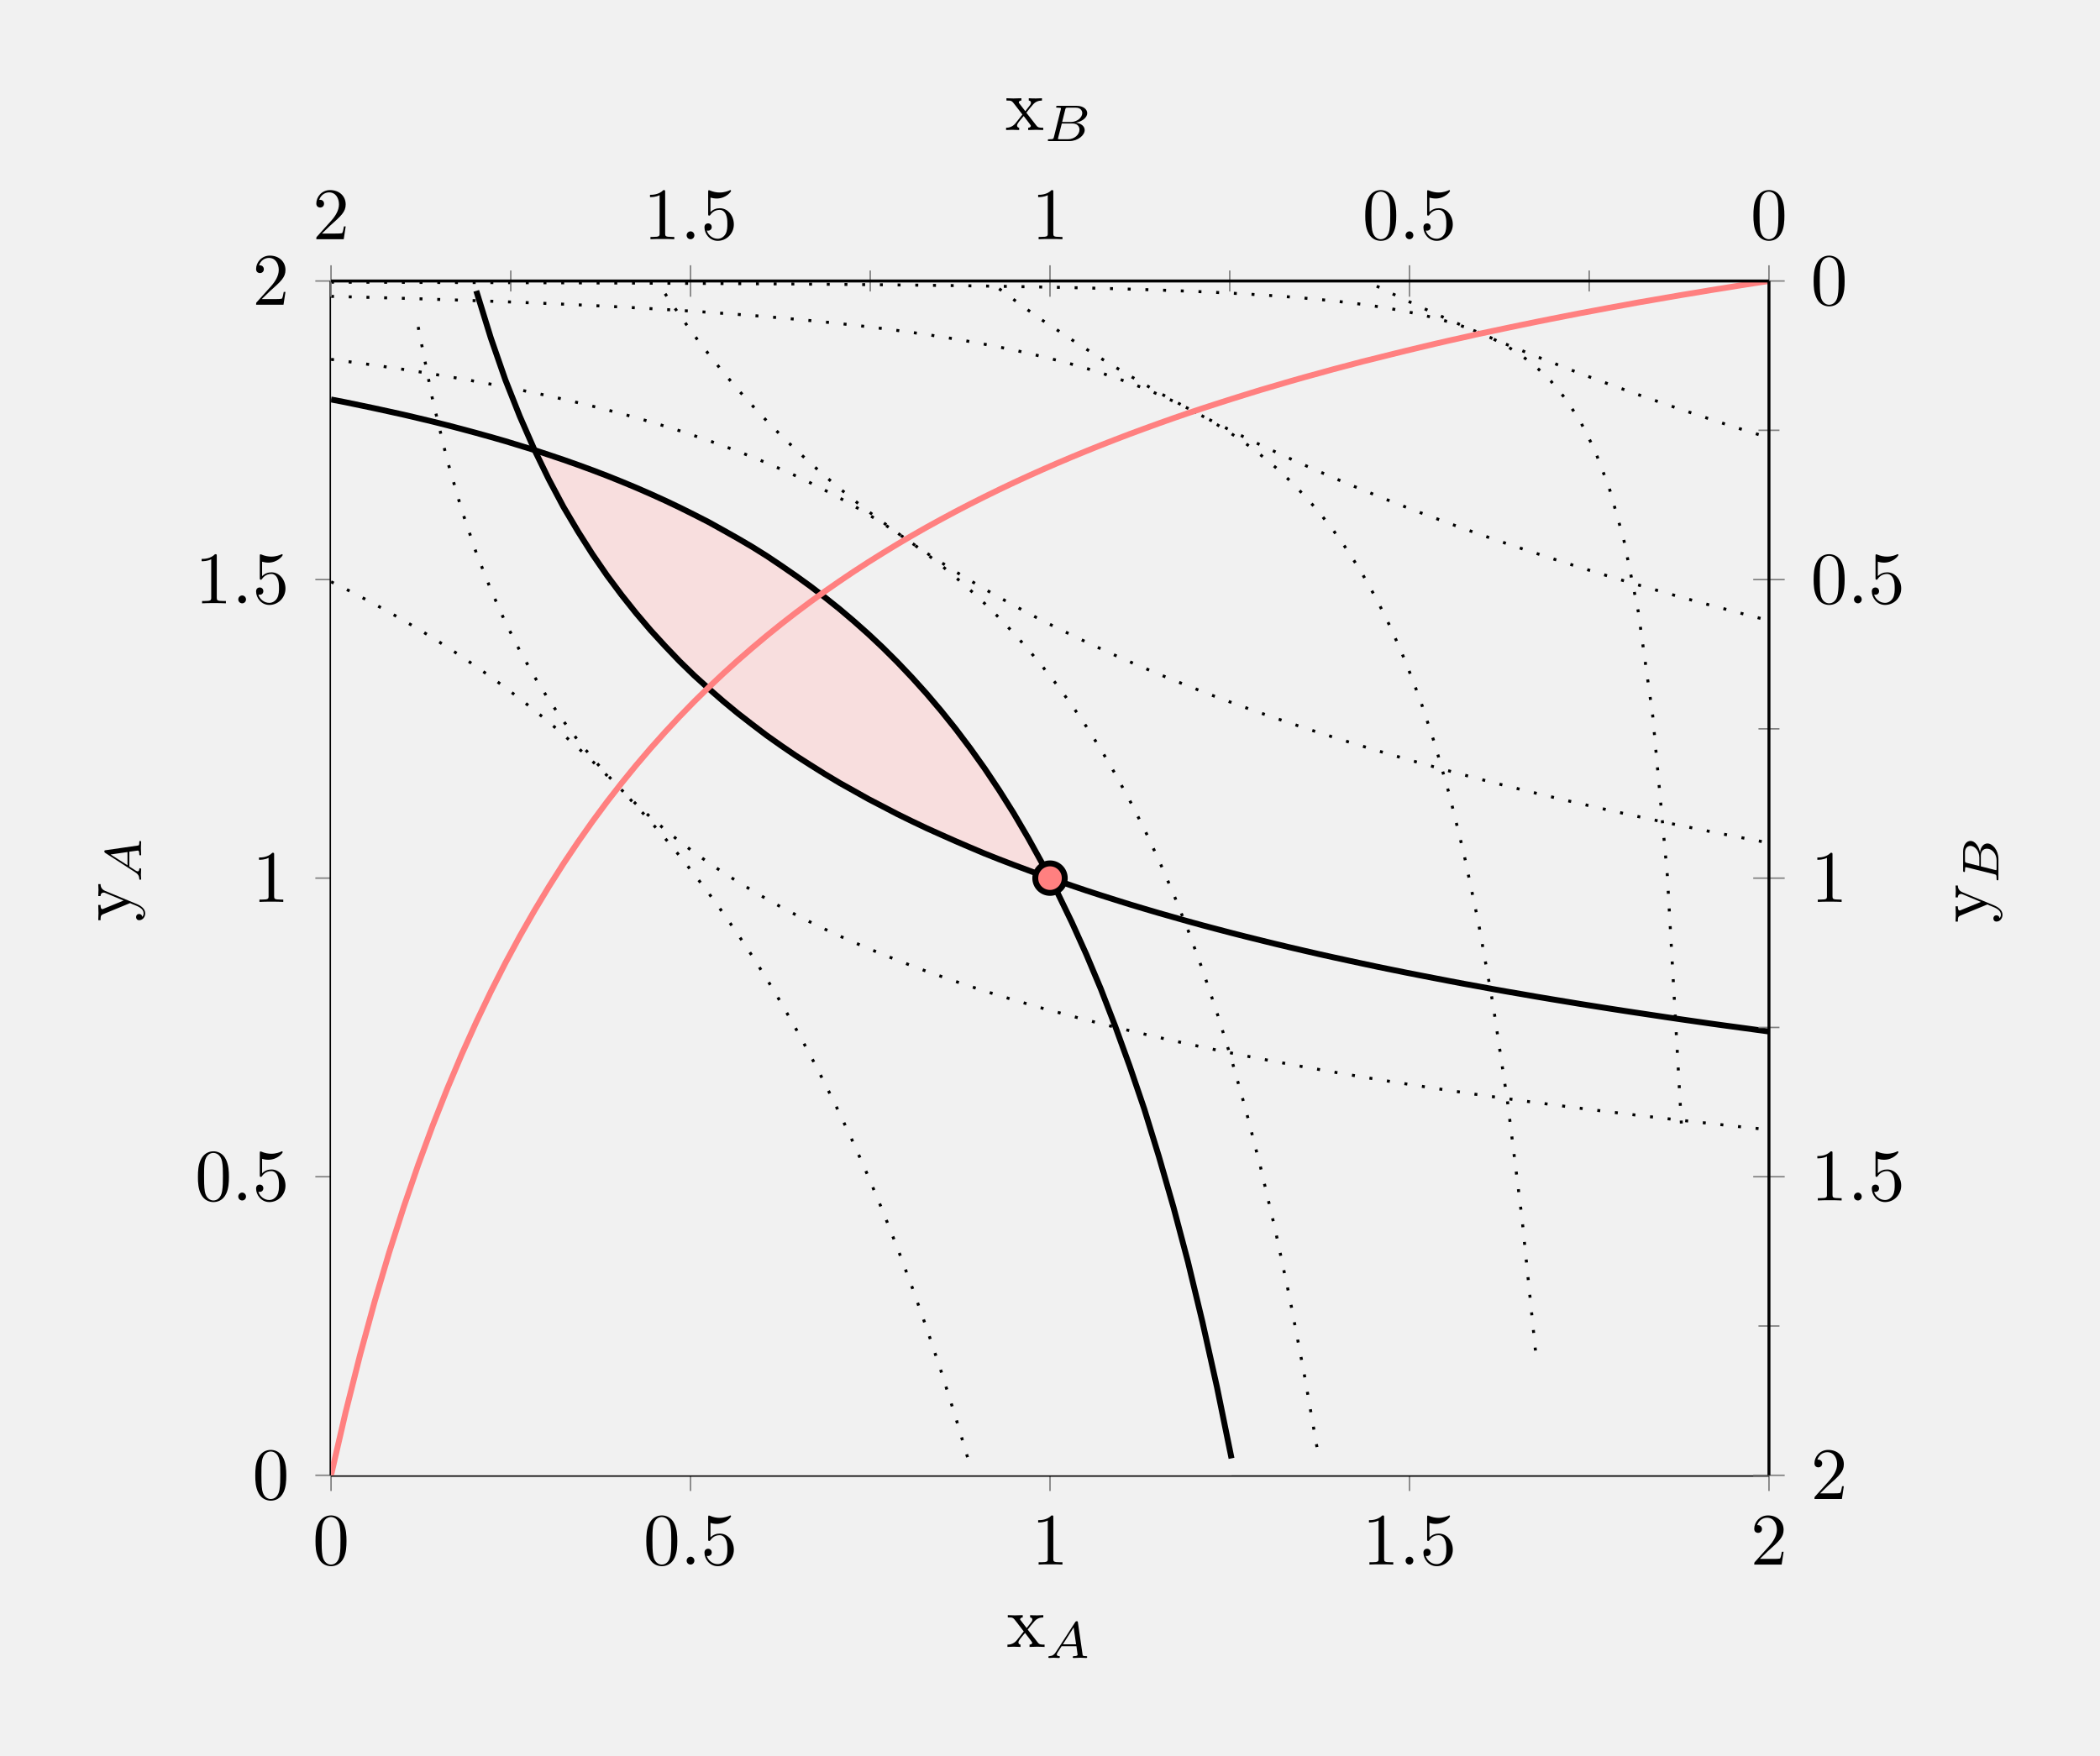 <?xml version="1.0" encoding="UTF-8"?>
<svg xmlns="http://www.w3.org/2000/svg" xmlns:xlink="http://www.w3.org/1999/xlink" width="283.721pt" height="237.341pt" viewBox="0 0 283.721 237.341" version="1.1">
<rect x="0" y="0" width="283.721" height="237.341" fill="#333333" stroke="none"/>
<defs>
<g>
<symbol overflow="visible" id="glyph0-0">
<path style="stroke:none;" d=""/>
</symbol>
<symbol overflow="visible" id="glyph0-1">
<path style="stroke:none;" d="M 4.578 -3.188 C 4.578 -3.984 4.531 -4.781 4.188 -5.516 C 3.734 -6.484 2.906 -6.641 2.5 -6.641 C 1.891 -6.641 1.172 -6.375 0.75 -5.453 C 0.438 -4.766 0.391 -3.984 0.391 -3.188 C 0.391 -2.438 0.422 -1.547 0.844 -0.781 C 1.266 0.016 2 0.219 2.484 0.219 C 3.016 0.219 3.781 0.016 4.219 -0.938 C 4.531 -1.625 4.578 -2.406 4.578 -3.188 Z M 2.484 0 C 2.094 0 1.5 -0.25 1.328 -1.203 C 1.219 -1.797 1.219 -2.719 1.219 -3.312 C 1.219 -3.953 1.219 -4.609 1.297 -5.141 C 1.484 -6.328 2.234 -6.422 2.484 -6.422 C 2.812 -6.422 3.469 -6.234 3.656 -5.25 C 3.766 -4.688 3.766 -3.938 3.766 -3.312 C 3.766 -2.562 3.766 -1.891 3.656 -1.25 C 3.5 -0.297 2.938 0 2.484 0 Z M 2.484 0 "/>
</symbol>
<symbol overflow="visible" id="glyph0-2">
<path style="stroke:none;" d="M 4.469 -2 C 4.469 -3.188 3.656 -4.188 2.578 -4.188 C 2.109 -4.188 1.672 -4.031 1.312 -3.672 L 1.312 -5.625 C 1.516 -5.562 1.844 -5.5 2.156 -5.5 C 3.391 -5.5 4.094 -6.406 4.094 -6.531 C 4.094 -6.594 4.062 -6.641 3.984 -6.641 C 3.984 -6.641 3.953 -6.641 3.906 -6.609 C 3.703 -6.516 3.219 -6.312 2.547 -6.312 C 2.156 -6.312 1.688 -6.391 1.219 -6.594 C 1.141 -6.625 1.125 -6.625 1.109 -6.625 C 1 -6.625 1 -6.547 1 -6.391 L 1 -3.438 C 1 -3.266 1 -3.188 1.141 -3.188 C 1.219 -3.188 1.234 -3.203 1.281 -3.266 C 1.391 -3.422 1.75 -3.969 2.562 -3.969 C 3.078 -3.969 3.328 -3.516 3.406 -3.328 C 3.562 -2.953 3.594 -2.578 3.594 -2.078 C 3.594 -1.719 3.594 -1.125 3.344 -0.703 C 3.109 -0.312 2.734 -0.062 2.281 -0.062 C 1.562 -0.062 0.984 -0.594 0.812 -1.172 C 0.844 -1.172 0.875 -1.156 0.984 -1.156 C 1.312 -1.156 1.484 -1.406 1.484 -1.641 C 1.484 -1.891 1.312 -2.141 0.984 -2.141 C 0.844 -2.141 0.5 -2.062 0.5 -1.609 C 0.5 -0.75 1.188 0.219 2.297 0.219 C 3.453 0.219 4.469 -0.734 4.469 -2 Z M 4.469 -2 "/>
</symbol>
<symbol overflow="visible" id="glyph0-3">
<path style="stroke:none;" d="M 2.938 -6.375 C 2.938 -6.625 2.938 -6.641 2.703 -6.641 C 2.078 -6 1.203 -6 0.891 -6 L 0.891 -5.688 C 1.094 -5.688 1.672 -5.688 2.188 -5.953 L 2.188 -0.781 C 2.188 -0.422 2.156 -0.312 1.266 -0.312 L 0.953 -0.312 L 0.953 0 C 1.297 -0.031 2.156 -0.031 2.562 -0.031 C 2.953 -0.031 3.828 -0.031 4.172 0 L 4.172 -0.312 L 3.859 -0.312 C 2.953 -0.312 2.938 -0.422 2.938 -0.781 Z M 2.938 -6.375 "/>
</symbol>
<symbol overflow="visible" id="glyph0-4">
<path style="stroke:none;" d="M 1.266 -0.766 L 2.328 -1.797 C 3.875 -3.172 4.469 -3.703 4.469 -4.703 C 4.469 -5.844 3.578 -6.641 2.359 -6.641 C 1.234 -6.641 0.5 -5.719 0.5 -4.828 C 0.5 -4.281 1 -4.281 1.031 -4.281 C 1.203 -4.281 1.547 -4.391 1.547 -4.812 C 1.547 -5.062 1.359 -5.328 1.016 -5.328 C 0.938 -5.328 0.922 -5.328 0.891 -5.312 C 1.109 -5.969 1.656 -6.328 2.234 -6.328 C 3.141 -6.328 3.562 -5.516 3.562 -4.703 C 3.562 -3.906 3.078 -3.125 2.516 -2.5 L 0.609 -0.375 C 0.5 -0.266 0.5 -0.234 0.5 0 L 4.203 0 L 4.469 -1.734 L 4.234 -1.734 C 4.172 -1.438 4.109 -1 4 -0.844 C 3.938 -0.766 3.281 -0.766 3.062 -0.766 Z M 1.266 -0.766 "/>
</symbol>
<symbol overflow="visible" id="glyph0-5">
<path style="stroke:none;" d="M 2.859 -2.344 C 3.156 -2.719 3.531 -3.203 3.781 -3.469 C 4.094 -3.828 4.5 -3.984 4.969 -3.984 L 4.969 -4.297 C 4.703 -4.281 4.406 -4.266 4.141 -4.266 C 3.844 -4.266 3.312 -4.281 3.188 -4.297 L 3.188 -3.984 C 3.406 -3.969 3.484 -3.844 3.484 -3.672 C 3.484 -3.516 3.375 -3.391 3.328 -3.328 L 2.719 -2.547 L 1.938 -3.562 C 1.844 -3.656 1.844 -3.672 1.844 -3.734 C 1.844 -3.891 2 -3.984 2.188 -3.984 L 2.188 -4.297 C 1.938 -4.281 1.281 -4.266 1.109 -4.266 C 0.906 -4.266 0.438 -4.281 0.172 -4.297 L 0.172 -3.984 C 0.875 -3.984 0.875 -3.984 1.344 -3.375 L 2.328 -2.094 L 1.391 -0.906 C 0.922 -0.328 0.328 -0.312 0.125 -0.312 L 0.125 0 C 0.375 -0.016 0.688 -0.031 0.953 -0.031 C 1.234 -0.031 1.656 -0.016 1.891 0 L 1.891 -0.312 C 1.672 -0.344 1.609 -0.469 1.609 -0.625 C 1.609 -0.844 1.891 -1.172 2.5 -1.891 L 3.266 -0.891 C 3.344 -0.781 3.469 -0.625 3.469 -0.562 C 3.469 -0.469 3.375 -0.312 3.109 -0.312 L 3.109 0 C 3.406 -0.016 3.969 -0.031 4.188 -0.031 C 4.453 -0.031 4.844 -0.016 5.141 0 L 5.141 -0.312 C 4.609 -0.312 4.422 -0.328 4.203 -0.625 Z M 2.859 -2.344 "/>
</symbol>
<symbol overflow="visible" id="glyph1-0">
<path style="stroke:none;" d=""/>
</symbol>
<symbol overflow="visible" id="glyph1-1">
<path style="stroke:none;" d="M 1.906 -0.531 C 1.906 -0.812 1.672 -1.062 1.391 -1.062 C 1.094 -1.062 0.859 -0.812 0.859 -0.531 C 0.859 -0.234 1.094 0 1.391 0 C 1.672 0 1.906 -0.234 1.906 -0.531 Z M 1.906 -0.531 "/>
</symbol>
<symbol overflow="visible" id="glyph2-0">
<path style="stroke:none;" d=""/>
</symbol>
<symbol overflow="visible" id="glyph2-1">
<path style="stroke:none;" d="M 1.438 -0.844 C 1.188 -0.453 0.969 -0.281 0.562 -0.25 C 0.484 -0.25 0.391 -0.25 0.391 -0.109 C 0.391 -0.031 0.453 0 0.5 0 C 0.672 0 0.906 -0.031 1.094 -0.031 C 1.312 -0.031 1.609 0 1.812 0 C 1.844 0 1.953 0 1.953 -0.156 C 1.953 -0.25 1.859 -0.25 1.828 -0.25 C 1.781 -0.266 1.531 -0.266 1.531 -0.453 C 1.531 -0.547 1.594 -0.656 1.625 -0.719 L 2.188 -1.594 L 4.188 -1.594 L 4.344 -0.438 C 4.328 -0.359 4.281 -0.25 3.875 -0.25 C 3.781 -0.25 3.688 -0.25 3.688 -0.094 C 3.688 -0.062 3.703 0 3.797 0 C 4 0 4.5 -0.031 4.703 -0.031 C 4.828 -0.031 4.984 -0.016 5.109 -0.016 C 5.234 -0.016 5.375 0 5.5 0 C 5.594 0 5.641 -0.062 5.641 -0.141 C 5.641 -0.25 5.562 -0.25 5.453 -0.25 C 5.047 -0.25 5.031 -0.312 5.016 -0.469 L 4.391 -4.781 C 4.375 -4.922 4.359 -4.969 4.234 -4.969 C 4.094 -4.969 4.062 -4.906 4 -4.812 Z M 2.359 -1.844 L 3.812 -4.125 L 4.141 -1.844 Z M 2.359 -1.844 "/>
</symbol>
<symbol overflow="visible" id="glyph2-2">
<path style="stroke:none;" d="M 1.328 -0.547 C 1.266 -0.312 1.25 -0.25 0.703 -0.25 C 0.594 -0.25 0.5 -0.25 0.5 -0.109 C 0.5 0 0.578 0 0.703 0 L 3.406 0 C 4.578 0 5.484 -0.797 5.484 -1.484 C 5.484 -1.984 5.031 -2.406 4.281 -2.484 C 5.125 -2.641 5.828 -3.172 5.828 -3.766 C 5.828 -4.297 5.297 -4.766 4.391 -4.766 L 1.859 -4.766 C 1.719 -4.766 1.625 -4.766 1.625 -4.609 C 1.625 -4.516 1.719 -4.516 1.859 -4.516 C 1.859 -4.516 2 -4.516 2.125 -4.5 C 2.266 -4.484 2.281 -4.469 2.281 -4.391 C 2.281 -4.391 2.281 -4.344 2.25 -4.25 Z M 2.438 -2.578 L 2.859 -4.266 C 2.922 -4.484 2.922 -4.516 3.219 -4.516 L 4.281 -4.516 C 4.984 -4.516 5.156 -4.047 5.156 -3.781 C 5.156 -3.219 4.516 -2.578 3.578 -2.578 Z M 2.109 -0.25 C 1.891 -0.25 1.875 -0.266 1.875 -0.328 C 1.875 -0.328 1.875 -0.359 1.906 -0.469 L 2.391 -2.375 L 3.875 -2.375 C 4.516 -2.375 4.781 -1.938 4.781 -1.547 C 4.781 -0.844 4.062 -0.25 3.219 -0.25 Z M 2.109 -0.25 "/>
</symbol>
<symbol overflow="visible" id="glyph3-0">
<path style="stroke:none;" d=""/>
</symbol>
<symbol overflow="visible" id="glyph3-1">
<path style="stroke:none;" d="M -3.344 -4.141 C -3.984 -4.391 -3.984 -4.906 -3.984 -5.062 L -4.297 -5.062 C -4.281 -4.828 -4.266 -4.547 -4.266 -4.312 C -4.266 -4.141 -4.281 -3.672 -4.297 -3.453 L -3.984 -3.453 C -3.984 -3.766 -3.812 -3.922 -3.562 -3.922 C -3.453 -3.922 -3.438 -3.906 -3.312 -3.859 L -0.875 -2.844 L -3.547 -1.75 C -3.656 -1.703 -3.688 -1.688 -3.734 -1.688 C -3.984 -1.688 -3.984 -2.047 -3.984 -2.25 L -4.297 -2.25 C -4.281 -1.984 -4.266 -1.328 -4.266 -1.156 C -4.266 -0.891 -4.281 -0.484 -4.297 -0.188 L -3.984 -0.188 C -3.984 -0.672 -3.984 -0.859 -3.641 -1 L 0 -2.5 C 0.125 -2.438 0.453 -2.297 0.594 -2.25 C 1.141 -2.031 1.828 -1.75 1.828 -1.109 C 1.828 -1.062 1.828 -0.828 1.641 -0.641 C 1.609 -0.953 1.391 -1.031 1.219 -1.031 C 0.969 -1.031 0.812 -0.844 0.812 -0.609 C 0.812 -0.406 0.938 -0.188 1.234 -0.188 C 1.688 -0.188 2.047 -0.609 2.047 -1.109 C 2.047 -1.734 1.469 -2.141 0.906 -2.375 Z M -3.344 -4.141 "/>
</symbol>
<symbol overflow="visible" id="glyph4-0">
<path style="stroke:none;" d=""/>
</symbol>
<symbol overflow="visible" id="glyph4-1">
<path style="stroke:none;" d="M -0.844 -1.438 C -0.453 -1.188 -0.281 -0.969 -0.25 -0.562 C -0.25 -0.484 -0.25 -0.391 -0.109 -0.391 C -0.031 -0.391 0 -0.453 0 -0.5 C 0 -0.672 -0.031 -0.906 -0.031 -1.094 C -0.031 -1.312 0 -1.609 0 -1.812 C 0 -1.844 0 -1.953 -0.156 -1.953 C -0.25 -1.953 -0.25 -1.859 -0.25 -1.828 C -0.266 -1.781 -0.266 -1.531 -0.453 -1.531 C -0.547 -1.531 -0.656 -1.594 -0.719 -1.625 L -1.594 -2.188 L -1.594 -4.188 L -0.438 -4.344 C -0.359 -4.328 -0.25 -4.281 -0.25 -3.875 C -0.25 -3.781 -0.25 -3.688 -0.094 -3.688 C -0.062 -3.688 0 -3.703 0 -3.797 C 0 -4 -0.031 -4.5 -0.031 -4.703 C -0.031 -4.828 -0.016 -4.984 -0.016 -5.109 C -0.016 -5.234 0 -5.375 0 -5.5 C 0 -5.594 -0.062 -5.641 -0.141 -5.641 C -0.25 -5.641 -0.25 -5.562 -0.25 -5.453 C -0.25 -5.047 -0.312 -5.031 -0.469 -5.016 L -4.781 -4.391 C -4.922 -4.375 -4.969 -4.359 -4.969 -4.234 C -4.969 -4.094 -4.906 -4.062 -4.812 -4 Z M -1.844 -2.359 L -4.125 -3.812 L -1.844 -4.141 Z M -1.844 -2.359 "/>
</symbol>
<symbol overflow="visible" id="glyph4-2">
<path style="stroke:none;" d="M -0.547 -1.328 C -0.312 -1.266 -0.25 -1.25 -0.25 -0.703 C -0.25 -0.594 -0.25 -0.5 -0.109 -0.5 C 0 -0.5 0 -0.578 0 -0.703 L 0 -3.406 C 0 -4.578 -0.797 -5.484 -1.484 -5.484 C -1.984 -5.484 -2.406 -5.031 -2.484 -4.281 C -2.641 -5.125 -3.172 -5.828 -3.766 -5.828 C -4.297 -5.828 -4.766 -5.297 -4.766 -4.391 L -4.766 -1.859 C -4.766 -1.719 -4.766 -1.625 -4.609 -1.625 C -4.516 -1.625 -4.516 -1.719 -4.516 -1.859 C -4.516 -1.859 -4.516 -2 -4.5 -2.125 C -4.484 -2.266 -4.469 -2.281 -4.391 -2.281 C -4.391 -2.281 -4.344 -2.281 -4.25 -2.25 Z M -2.578 -2.438 L -4.266 -2.859 C -4.484 -2.922 -4.516 -2.922 -4.516 -3.219 L -4.516 -4.281 C -4.516 -4.984 -4.047 -5.156 -3.781 -5.156 C -3.219 -5.156 -2.578 -4.516 -2.578 -3.578 Z M -0.25 -2.109 C -0.25 -1.891 -0.266 -1.875 -0.328 -1.875 C -0.328 -1.875 -0.359 -1.875 -0.469 -1.906 L -2.375 -2.391 L -2.375 -3.875 C -2.375 -4.516 -1.938 -4.781 -1.547 -4.781 C -0.844 -4.781 -0.25 -4.062 -0.25 -3.219 Z M -0.25 -2.109 "/>
</symbol>
</g>
<clipPath id="clip1">
  <path d="M 0 0 L 283.723 0 L 283.723 237.34 L 0 237.34 Z M 0 0 "/>
</clipPath>
<clipPath id="clip2">
  <path d="M 44.727 53 L 167 53 L 167 199.367 L 44.727 199.367 Z M 44.727 53 "/>
</clipPath>
<clipPath id="clip3">
  <path d="M 44.727 37.973 L 239 37.973 L 239 199.367 L 44.727 199.367 Z M 44.727 37.973 "/>
</clipPath>
<clipPath id="clip4">
  <path d="M 50 38 L 239 38 L 239 159 L 50 159 Z M 50 38 "/>
</clipPath>
<clipPath id="clip5">
  <path d="M 84 37.973 L 239 37.973 L 239 120 L 84 120 Z M 84 37.973 "/>
</clipPath>
<clipPath id="clip6">
  <path d="M 53 37.973 L 239 37.973 L 239 151 L 53 151 Z M 53 37.973 "/>
</clipPath>
<clipPath id="clip7">
  <path d="M 129 37.973 L 239 37.973 L 239 90 L 129 90 Z M 129 37.973 "/>
</clipPath>
<clipPath id="clip8">
  <path d="M 180 37.973 L 239 37.973 L 239 65 L 180 65 Z M 180 37.973 "/>
</clipPath>
<clipPath id="clip9">
  <path d="M 44.727 72 L 137 72 L 137 199.367 L 44.727 199.367 Z M 44.727 72 "/>
</clipPath>
<clipPath id="clip10">
  <path d="M 44.727 42 L 184 42 L 184 199.367 L 44.727 199.367 Z M 44.727 42 "/>
</clipPath>
<clipPath id="clip11">
  <path d="M 44.727 42 L 178 42 L 178 199.367 L 44.727 199.367 Z M 44.727 42 "/>
</clipPath>
<clipPath id="clip12">
  <path d="M 44.727 37.973 L 214 37.973 L 214 190 L 44.727 190 Z M 44.727 37.973 "/>
</clipPath>
<clipPath id="clip13">
  <path d="M 44.727 37.973 L 233 37.973 L 233 159 L 44.727 159 Z M 44.727 37.973 "/>
</clipPath>
<clipPath id="clip14">
  <path d="M 44.727 37.973 L 239 37.973 L 239 199.367 L 44.727 199.367 Z M 44.727 37.973 "/>
</clipPath>
</defs>
<g id="surface1">
<g clip-path="url(#clip1)" clip-rule="nonzero">
<path style=" stroke:none;fill-rule:nonzero;fill:rgb(94.51%,94.51%,94.51%);fill-opacity:1;" d="M 0 237.34 L 283.723 237.34 L 283.723 0 L 0 0 Z M 0 237.34 "/>
</g>
<path style="fill:none;stroke-width:0.199;stroke-linecap:butt;stroke-linejoin:miter;stroke:rgb(50%,50%,50%);stroke-opacity:1;stroke-miterlimit:10;" d="M 0.001 -2.124 L 0.001 2.126 M 48.567 -2.124 L 48.567 2.126 M 97.137 -2.124 L 97.137 2.126 M 145.704 -2.124 L 145.704 2.126 M 194.274 -2.124 L 194.274 2.126 " transform="matrix(1,0,0,-1,44.726,199.368)"/>
<path style="fill:none;stroke-width:0.199;stroke-linecap:butt;stroke-linejoin:miter;stroke:rgb(50%,50%,50%);stroke-opacity:1;stroke-miterlimit:10;" d="M -2.124 0.001 L 2.126 0.001 M -2.124 40.348 L 2.126 40.348 M -2.124 80.7 L 2.126 80.7 M -2.124 121.048 L 2.126 121.048 M -2.124 161.395 L 2.126 161.395 " transform="matrix(1,0,0,-1,44.726,199.368)"/>
<path style="fill:none;stroke-width:0.399;stroke-linecap:butt;stroke-linejoin:miter;stroke:rgb(0%,0%,0%);stroke-opacity:1;stroke-miterlimit:10;" d="M 0.001 0.001 L 194.274 0.001 " transform="matrix(1,0,0,-1,44.726,199.368)"/>
<path style="fill:none;stroke-width:0.399;stroke-linecap:butt;stroke-linejoin:miter;stroke:rgb(0%,0%,0%);stroke-opacity:1;stroke-miterlimit:10;" d="M 0.001 0.001 L 0.001 161.395 " transform="matrix(1,0,0,-1,44.726,199.368)"/>
<g style="fill:rgb(0%,0%,0%);fill-opacity:1;">
  <use xlink:href="#glyph0-1" x="42.235" y="211.434"/>
</g>
<g style="fill:rgb(0%,0%,0%);fill-opacity:1;">
  <use xlink:href="#glyph0-1" x="86.928" y="211.434"/>
</g>
<g style="fill:rgb(0%,0%,0%);fill-opacity:1;">
  <use xlink:href="#glyph1-1" x="91.91" y="211.434"/>
</g>
<g style="fill:rgb(0%,0%,0%);fill-opacity:1;">
  <use xlink:href="#glyph0-2" x="94.677" y="211.434"/>
</g>
<g style="fill:rgb(0%,0%,0%);fill-opacity:1;">
  <use xlink:href="#glyph0-3" x="139.37" y="211.434"/>
</g>
<g style="fill:rgb(0%,0%,0%);fill-opacity:1;">
  <use xlink:href="#glyph0-3" x="184.063" y="211.434"/>
</g>
<g style="fill:rgb(0%,0%,0%);fill-opacity:1;">
  <use xlink:href="#glyph1-1" x="189.044" y="211.434"/>
</g>
<g style="fill:rgb(0%,0%,0%);fill-opacity:1;">
  <use xlink:href="#glyph0-2" x="191.812" y="211.434"/>
</g>
<g style="fill:rgb(0%,0%,0%);fill-opacity:1;">
  <use xlink:href="#glyph0-4" x="236.505" y="211.434"/>
</g>
<g style="fill:rgb(0%,0%,0%);fill-opacity:1;">
  <use xlink:href="#glyph0-1" x="34.099" y="202.578"/>
</g>
<g style="fill:rgb(0%,0%,0%);fill-opacity:1;">
  <use xlink:href="#glyph0-1" x="26.35" y="162.229"/>
</g>
<g style="fill:rgb(0%,0%,0%);fill-opacity:1;">
  <use xlink:href="#glyph1-1" x="31.332" y="162.229"/>
</g>
<g style="fill:rgb(0%,0%,0%);fill-opacity:1;">
  <use xlink:href="#glyph0-2" x="34.099" y="162.229"/>
</g>
<g style="fill:rgb(0%,0%,0%);fill-opacity:1;">
  <use xlink:href="#glyph0-3" x="34.099" y="121.881"/>
</g>
<g style="fill:rgb(0%,0%,0%);fill-opacity:1;">
  <use xlink:href="#glyph0-3" x="26.35" y="81.532"/>
</g>
<g style="fill:rgb(0%,0%,0%);fill-opacity:1;">
  <use xlink:href="#glyph1-1" x="31.332" y="81.532"/>
</g>
<g style="fill:rgb(0%,0%,0%);fill-opacity:1;">
  <use xlink:href="#glyph0-2" x="34.099" y="81.532"/>
</g>
<g style="fill:rgb(0%,0%,0%);fill-opacity:1;">
  <use xlink:href="#glyph0-4" x="34.099" y="41.184"/>
</g>
<g clip-path="url(#clip2)" clip-rule="nonzero">
<path style=" stroke:none;fill-rule:nonzero;fill:rgb(100%,79.999%,79.999%);fill-opacity:0.5;" d="M 44.727 53.984 L 46.688 54.363 L 48.652 54.77 L 50.613 55.18 L 52.574 55.609 L 54.539 56.043 L 56.5 56.504 L 58.461 56.973 L 60.426 57.465 L 62.387 57.98 L 64.348 58.508 L 66.312 59.055 L 68.273 59.617 L 70.234 60.219 L 72.199 60.82 L 74.16 61.469 L 76.121 62.129 L 78.086 62.824 L 80.047 63.543 L 82.008 64.293 L 83.973 65.082 L 85.934 65.898 L 87.895 66.754 L 89.859 67.645 L 91.82 68.578 L 93.781 69.555 L 95.746 70.559 L 97.707 71.648 L 99.668 72.754 L 101.633 73.906 L 103.594 75.133 L 105.555 76.449 L 107.52 77.805 L 109.48 79.219 L 111.441 80.719 L 113.406 82.285 L 115.367 83.949 L 117.328 85.691 L 119.293 87.539 L 121.254 89.492 L 123.215 91.559 L 125.18 93.738 L 127.141 96.047 L 129.102 98.492 L 131.066 101.094 L 133.027 103.844 L 134.988 106.781 L 136.953 109.906 L 138.914 113.25 L 140.875 116.801 L 142.84 120.566 L 144.801 124.621 L 146.762 128.965 L 148.727 133.641 L 150.688 138.727 L 152.648 144.137 L 154.613 149.914 L 156.574 156.293 L 158.535 163.109 L 160.5 170.527 L 162.461 178.668 L 164.422 187.461 L 166.387 197.078 L 166.387 199.367 L 44.727 199.367 Z M 44.727 53.984 "/>
</g>
<g clip-path="url(#clip3)" clip-rule="nonzero">
<path style=" stroke:none;fill-rule:nonzero;fill:rgb(94.51%,94.51%,94.51%);fill-opacity:1;" d="M 64.348 39.305 L 66.312 45.672 L 68.273 51.324 L 70.234 56.277 L 72.199 60.77 L 74.16 64.801 L 76.121 68.496 L 78.086 71.812 L 80.047 74.906 L 82.008 77.758 L 83.973 80.395 L 85.934 82.859 L 87.895 85.168 L 89.859 87.312 L 91.82 89.367 L 93.781 91.277 L 95.746 93.055 L 97.707 94.762 L 99.668 96.383 L 101.633 97.906 L 103.594 99.395 L 105.555 100.781 L 107.52 102.121 L 109.48 103.375 L 111.441 104.605 L 113.406 105.785 L 115.367 106.879 L 117.328 107.98 L 119.293 109 L 121.254 110.023 L 123.215 110.984 L 125.18 111.918 L 127.141 112.801 L 129.102 113.672 L 131.066 114.516 L 133.027 115.344 L 134.988 116.125 L 136.953 116.879 L 138.914 117.609 L 140.875 118.348 L 142.84 119.008 L 144.801 119.684 L 146.762 120.348 L 148.727 120.984 L 150.688 121.605 L 152.648 122.219 L 154.613 122.809 L 156.574 123.387 L 158.535 123.945 L 160.5 124.504 L 162.461 125.043 L 164.422 125.562 L 166.387 126.078 L 168.348 126.578 L 170.309 127.062 L 172.273 127.547 L 174.234 128.016 L 176.195 128.473 L 178.16 128.926 L 180.121 129.363 L 182.082 129.789 L 184.047 130.211 L 186.008 130.629 L 187.969 131.031 L 189.934 131.43 L 191.895 131.816 L 193.855 132.195 L 195.82 132.574 L 197.781 132.945 L 199.742 133.301 L 201.707 133.664 L 203.668 134.012 L 205.629 134.348 L 207.594 134.691 L 209.555 135.02 L 211.516 135.344 L 213.48 135.668 L 215.441 135.98 L 217.402 136.289 L 219.367 136.594 L 221.328 136.891 L 223.289 137.184 L 225.254 137.48 L 227.215 137.766 L 229.176 138.047 L 231.141 138.328 L 233.102 138.598 L 235.062 138.863 L 237.027 139.129 L 238.988 139.395 L 238.988 199.367 L 44.727 199.367 L 44.727 37.973 Z M 64.348 39.305 "/>
</g>
<g clip-path="url(#clip4)" clip-rule="nonzero">
<path style="fill:none;stroke-width:0.399;stroke-linecap:butt;stroke-linejoin:miter;stroke:rgb(0%,0%,0%);stroke-opacity:1;stroke-dasharray:0.399,1.993;stroke-miterlimit:10;" d="M 11.774 155.184 L 13.735 145.274 L 15.7 137.165 L 17.661 130.423 L 19.622 124.653 L 21.587 119.677 L 23.547 115.286 L 25.508 111.423 L 27.473 107.927 L 29.434 104.782 L 31.395 101.919 L 33.36 99.317 L 35.321 96.907 L 37.282 94.684 L 39.247 92.63 L 41.208 90.716 L 43.169 88.923 L 45.133 87.247 L 47.094 85.657 L 49.055 84.173 L 51.02 82.778 L 52.981 81.45 L 54.942 80.216 L 56.907 79.02 L 58.868 77.868 L 60.829 76.778 L 62.794 75.743 L 64.754 74.759 L 66.715 73.802 L 68.68 72.888 L 70.641 72.024 L 72.602 71.184 L 74.567 70.388 L 76.528 69.595 L 78.489 68.845 L 80.454 68.11 L 82.415 67.423 L 84.376 66.739 L 86.34 66.083 L 88.301 65.446 L 90.262 64.833 L 92.227 64.243 L 94.188 63.669 L 96.149 63.106 L 98.114 62.579 L 100.075 62.048 L 102.036 61.54 L 104.001 61.04 L 105.962 60.544 L 107.922 60.079 L 109.887 59.618 L 111.848 59.165 L 113.809 58.723 L 115.774 58.294 L 117.735 57.868 L 119.696 57.462 L 121.661 57.059 L 123.622 56.665 L 125.583 56.282 L 127.547 55.919 L 129.508 55.548 L 131.469 55.184 L 133.434 54.848 L 135.395 54.501 L 137.356 54.169 L 139.321 53.829 L 141.282 53.516 L 143.243 53.2 L 145.208 52.895 L 147.169 52.595 L 149.129 52.29 L 151.094 52.005 L 153.055 51.716 L 155.016 51.431 L 156.981 51.157 L 158.942 50.891 L 160.903 50.618 L 162.868 50.36 L 164.829 50.11 L 166.79 49.852 L 168.754 49.598 L 170.715 49.356 L 172.676 49.118 L 174.641 48.876 L 176.602 48.641 L 178.563 48.415 L 180.528 48.188 L 182.489 47.97 L 184.45 47.743 L 186.415 47.536 L 188.376 47.317 L 190.337 47.106 L 192.301 46.903 L 194.262 46.704 " transform="matrix(1,0,0,-1,44.726,199.368)"/>
</g>
<g clip-path="url(#clip5)" clip-rule="nonzero">
<path style="fill:none;stroke-width:0.399;stroke-linecap:butt;stroke-linejoin:miter;stroke:rgb(0%,0%,0%);stroke-opacity:1;stroke-dasharray:0.399,1.993;stroke-miterlimit:10;" d="M 45.133 159.669 L 47.094 156.79 L 49.055 154.059 L 51.02 151.509 L 52.981 149.063 L 54.942 146.759 L 56.907 144.575 L 58.868 142.489 L 60.829 140.489 L 62.794 138.598 L 64.754 136.79 L 66.715 135.044 L 68.68 133.391 L 70.641 131.79 L 72.602 130.251 L 74.567 128.786 L 76.528 127.341 L 78.489 125.962 L 80.454 124.634 L 84.376 122.118 L 86.34 120.93 L 88.301 119.766 L 90.262 118.653 L 92.227 117.563 L 94.188 116.509 L 96.149 115.466 L 98.114 114.509 L 100.075 113.544 L 102.036 112.602 L 104.001 111.692 L 105.962 110.798 L 107.922 109.93 L 109.887 109.087 L 111.848 108.263 L 113.809 107.458 L 115.774 106.677 L 117.735 105.903 L 119.696 105.153 L 121.661 104.43 L 123.622 103.716 L 125.583 103.02 L 127.547 102.341 L 129.508 101.673 L 131.469 101.013 L 133.434 100.38 L 135.395 99.751 L 137.356 99.141 L 139.321 98.54 L 141.282 97.95 L 143.243 97.372 L 145.208 96.805 L 147.169 96.251 L 149.129 95.708 L 151.094 95.173 L 153.055 94.645 L 155.016 94.13 L 156.981 93.618 L 158.942 93.13 L 160.903 92.645 L 162.868 92.161 L 166.79 91.223 L 168.754 90.77 L 170.715 90.317 L 172.676 89.88 L 174.641 89.446 L 178.563 88.595 L 180.528 88.18 L 182.489 87.774 L 184.45 87.376 L 186.415 86.977 L 190.337 86.212 L 192.301 85.833 L 194.262 85.458 " transform="matrix(1,0,0,-1,44.726,199.368)"/>
</g>
<g clip-path="url(#clip6)" clip-rule="nonzero">
<path style="fill:none;stroke-width:0.797;stroke-linecap:butt;stroke-linejoin:miter;stroke:rgb(0%,0%,0%);stroke-opacity:1;stroke-miterlimit:10;" d="M 19.622 160.063 L 21.587 153.696 L 23.547 148.044 L 25.508 143.091 L 27.473 138.598 L 29.434 134.567 L 31.395 130.872 L 33.36 127.555 L 35.321 124.462 L 37.282 121.61 L 39.247 118.973 L 41.208 116.509 L 43.169 114.2 L 45.133 112.055 L 47.094 110.001 L 49.055 108.091 L 51.02 106.313 L 52.981 104.606 L 54.942 102.985 L 56.907 101.462 L 58.868 99.973 L 60.829 98.587 L 62.794 97.247 L 64.754 95.993 L 66.715 94.763 L 68.68 93.583 L 70.641 92.489 L 72.602 91.388 L 74.567 90.368 L 76.528 89.345 L 78.489 88.384 L 80.454 87.45 L 82.415 86.567 L 84.376 85.696 L 86.34 84.852 L 88.301 84.024 L 90.262 83.243 L 92.227 82.489 L 94.188 81.759 L 96.149 81.02 L 98.114 80.36 L 100.075 79.684 L 102.036 79.02 L 104.001 78.384 L 105.962 77.763 L 107.922 77.149 L 109.887 76.559 L 111.848 75.981 L 113.809 75.423 L 115.774 74.864 L 117.735 74.325 L 119.696 73.805 L 121.661 73.29 L 123.622 72.79 L 125.583 72.305 L 127.547 71.821 L 129.508 71.352 L 131.469 70.895 L 133.434 70.442 L 135.395 70.005 L 137.356 69.579 L 139.321 69.157 L 141.282 68.739 L 143.243 68.337 L 145.208 67.938 L 147.169 67.552 L 149.129 67.173 L 151.094 66.794 L 153.055 66.423 L 155.016 66.067 L 156.981 65.704 L 158.942 65.356 L 160.903 65.02 L 162.868 64.677 L 164.829 64.348 L 166.79 64.024 L 168.754 63.7 L 170.715 63.388 L 172.676 63.079 L 174.641 62.774 L 176.602 62.477 L 178.563 62.184 L 180.528 61.888 L 182.489 61.602 L 184.45 61.321 L 186.415 61.04 L 188.376 60.77 L 190.337 60.505 L 192.301 60.239 L 194.262 59.973 " transform="matrix(1,0,0,-1,44.726,199.368)"/>
</g>
<g clip-path="url(#clip7)" clip-rule="nonzero">
<path style="fill:none;stroke-width:0.399;stroke-linecap:butt;stroke-linejoin:miter;stroke:rgb(0%,0%,0%);stroke-opacity:1;stroke-dasharray:0.399,1.993;stroke-miterlimit:10;" d="M 90.262 160.345 L 92.227 158.888 L 94.188 157.446 L 96.149 156.059 L 98.114 154.766 L 100.075 153.458 L 102.036 152.192 L 104.001 150.946 L 105.962 149.751 L 107.922 148.583 L 109.887 147.438 L 111.848 146.321 L 113.809 145.235 L 115.774 144.18 L 117.735 143.141 L 119.696 142.134 L 121.661 141.145 L 123.622 140.177 L 125.583 139.235 L 127.547 138.321 L 129.508 137.415 L 131.469 136.536 L 133.434 135.673 L 135.395 134.821 L 137.356 133.997 L 139.321 133.188 L 143.243 131.602 L 145.208 130.841 L 147.169 130.091 L 149.129 129.36 L 151.094 128.63 L 155.016 127.223 L 156.981 126.544 L 158.942 125.872 L 160.903 125.216 L 162.868 124.575 L 164.829 123.934 L 166.79 123.305 L 168.754 122.688 L 170.715 122.079 L 172.676 121.485 L 174.641 120.895 L 178.563 119.755 L 180.528 119.192 L 182.489 118.641 L 184.45 118.102 L 186.415 117.563 L 188.376 117.052 L 190.337 116.528 L 192.301 116.016 L 194.262 115.505 " transform="matrix(1,0,0,-1,44.726,199.368)"/>
</g>
<g clip-path="url(#clip8)" clip-rule="nonzero">
<path style="fill:none;stroke-width:0.399;stroke-linecap:butt;stroke-linejoin:miter;stroke:rgb(0%,0%,0%);stroke-opacity:1;stroke-dasharray:0.399,1.993;stroke-miterlimit:10;" d="M 141.282 160.696 L 143.243 159.747 L 145.208 158.802 L 149.129 157.005 L 151.094 156.138 L 153.055 155.278 L 155.016 154.434 L 156.981 153.598 L 158.942 152.77 L 160.903 151.985 L 162.868 151.184 L 164.829 150.427 L 166.79 149.657 L 168.754 148.903 L 170.715 148.173 L 172.676 147.446 L 174.641 146.743 L 176.602 146.036 L 178.563 145.352 L 180.528 144.669 L 182.489 144.009 L 184.45 143.345 L 186.415 142.7 L 188.376 142.059 L 190.337 141.43 L 192.301 140.821 L 194.262 140.2 " transform="matrix(1,0,0,-1,44.726,199.368)"/>
</g>
<g clip-path="url(#clip9)" clip-rule="nonzero">
<path style="fill:none;stroke-width:0.399;stroke-linecap:butt;stroke-linejoin:miter;stroke:rgb(0%,0%,0%);stroke-opacity:1;stroke-dasharray:0.399,1.993;stroke-miterlimit:10;" d="M 0.001 120.747 L 1.962 119.778 L 3.926 118.763 L 5.887 117.72 L 7.848 116.638 L 9.813 115.516 L 11.774 114.364 L 13.735 113.169 L 15.7 111.919 L 17.661 110.626 L 19.622 109.278 L 21.587 107.888 L 23.547 106.446 L 25.508 104.942 L 27.473 103.391 L 29.434 101.778 L 31.395 100.075 L 33.36 98.309 L 35.321 96.485 L 37.282 94.571 L 39.247 92.575 L 41.208 90.513 L 43.169 88.337 L 45.133 86.071 L 47.094 83.708 L 49.055 81.227 L 51.02 78.661 L 52.981 75.966 L 54.942 73.138 L 56.907 70.169 L 58.868 67.067 L 60.829 63.802 L 62.794 60.36 L 64.754 56.763 L 66.715 52.95 L 68.68 48.966 L 70.641 44.766 L 72.602 40.333 L 74.567 35.641 L 76.528 30.692 L 78.489 25.458 L 80.454 19.919 L 82.415 14.079 L 84.376 7.86 L 86.34 1.278 " transform="matrix(1,0,0,-1,44.726,199.368)"/>
</g>
<g clip-path="url(#clip10)" clip-rule="nonzero">
<path style="fill:none;stroke-width:0.399;stroke-linecap:butt;stroke-linejoin:miter;stroke:rgb(0%,0%,0%);stroke-opacity:1;stroke-dasharray:0.399,1.993;stroke-miterlimit:10;" d="M 0.001 150.805 L 1.962 150.548 L 3.926 150.282 L 5.887 150.016 L 7.848 149.731 L 9.813 149.442 L 11.774 149.145 L 13.735 148.821 L 15.7 148.497 L 17.661 148.169 L 19.622 147.813 L 21.587 147.45 L 23.547 147.071 L 25.508 146.68 L 27.473 146.278 L 29.434 145.86 L 31.395 145.415 L 33.36 144.954 L 35.321 144.477 L 37.282 143.977 L 39.247 143.462 L 41.208 142.923 L 43.169 142.356 L 45.133 141.766 L 47.094 141.153 L 49.055 140.497 L 51.02 139.829 L 52.981 139.118 L 54.942 138.384 L 56.907 137.61 L 58.868 136.802 L 60.829 135.946 L 62.794 135.059 L 64.754 134.122 L 66.715 133.122 L 68.68 132.091 L 70.641 131.001 L 72.602 129.829 L 74.567 128.626 L 76.528 127.325 L 78.489 125.977 L 80.454 124.516 L 82.415 122.981 L 84.376 121.36 L 86.34 119.641 L 88.301 117.817 L 90.262 115.88 L 92.227 113.813 L 94.188 111.61 L 96.149 109.255 L 98.114 106.766 L 100.075 104.079 L 102.036 101.196 L 104.001 98.106 L 105.962 94.747 L 107.922 91.165 L 109.887 87.313 L 111.848 83.11 L 113.809 78.595 L 115.774 73.692 L 117.735 68.337 L 119.696 62.505 L 121.661 56.184 L 123.622 49.27 L 125.583 41.622 L 127.547 33.263 L 129.508 24.032 L 131.469 13.763 L 133.434 2.477 " transform="matrix(1,0,0,-1,44.726,199.368)"/>
</g>
<g clip-path="url(#clip11)" clip-rule="nonzero">
<path style="fill:none;stroke-width:0.797;stroke-linecap:butt;stroke-linejoin:miter;stroke:rgb(0%,0%,0%);stroke-opacity:1;stroke-miterlimit:10;" d="M 0.001 145.384 L 1.962 145.005 L 3.926 144.598 L 5.887 144.188 L 7.848 143.759 L 9.813 143.325 L 11.774 142.864 L 13.735 142.395 L 15.7 141.903 L 17.661 141.388 L 19.622 140.86 L 21.587 140.313 L 23.547 139.751 L 25.508 139.149 L 27.473 138.548 L 29.434 137.899 L 31.395 137.239 L 33.36 136.544 L 35.321 135.825 L 37.282 135.075 L 39.247 134.286 L 41.208 133.47 L 43.169 132.614 L 45.133 131.723 L 47.094 130.79 L 49.055 129.813 L 51.02 128.809 L 52.981 127.72 L 54.942 126.614 L 56.907 125.462 L 58.868 124.235 L 60.829 122.919 L 62.794 121.563 L 64.754 120.149 L 66.715 118.649 L 68.68 117.083 L 70.641 115.419 L 72.602 113.677 L 74.567 111.829 L 76.528 109.876 L 78.489 107.809 L 80.454 105.63 L 82.415 103.321 L 84.376 100.876 L 86.34 98.274 L 88.301 95.524 L 90.262 92.587 L 92.227 89.462 L 94.188 86.118 L 96.149 82.567 L 98.114 78.802 L 100.075 74.747 L 102.036 70.403 L 104.001 65.727 L 105.962 60.641 L 107.922 55.231 L 109.887 49.454 L 111.848 43.075 L 113.809 36.259 L 115.774 28.841 L 117.735 20.7 L 119.696 11.907 L 121.661 2.29 " transform="matrix(1,0,0,-1,44.726,199.368)"/>
</g>
<g clip-path="url(#clip12)" clip-rule="nonzero">
<path style="fill:none;stroke-width:0.399;stroke-linecap:butt;stroke-linejoin:miter;stroke:rgb(0%,0%,0%);stroke-opacity:1;stroke-dasharray:0.399,1.993;stroke-miterlimit:10;" d="M 0.001 159.317 L 1.962 159.266 L 3.926 159.216 L 5.887 159.165 L 7.848 159.106 L 9.813 159.052 L 11.774 158.993 L 13.735 158.93 L 15.7 158.868 L 17.661 158.802 L 19.622 158.731 L 21.587 158.661 L 23.547 158.587 L 25.508 158.509 L 27.473 158.43 L 29.434 158.348 L 31.395 158.263 L 33.36 158.173 L 35.321 158.075 L 37.282 157.981 L 39.247 157.88 L 41.208 157.774 L 43.169 157.661 L 45.133 157.544 L 47.094 157.423 L 49.055 157.298 L 51.02 157.165 L 52.981 157.024 L 54.942 156.88 L 56.907 156.731 L 58.868 156.571 L 60.829 156.403 L 62.794 156.227 L 64.754 156.044 L 66.715 155.848 L 68.68 155.645 L 70.641 155.43 L 72.602 155.204 L 74.567 154.962 L 76.528 154.708 L 78.489 154.442 L 80.454 154.161 L 82.415 153.86 L 84.376 153.544 L 86.34 153.204 L 88.301 152.848 L 90.262 152.47 L 92.227 152.067 L 94.188 151.63 L 96.149 151.169 L 98.114 150.677 L 100.075 150.153 L 102.036 149.587 L 104.001 148.985 L 105.962 148.321 L 107.922 147.618 L 109.887 146.868 L 111.848 146.036 L 113.809 145.149 L 115.774 144.188 L 117.735 143.138 L 119.696 141.993 L 121.661 140.751 L 123.622 139.403 L 125.583 137.899 L 127.547 136.263 L 129.508 134.446 L 131.469 132.434 L 133.434 130.223 L 135.395 127.72 L 137.356 124.954 L 139.321 121.837 L 141.282 118.348 L 143.243 114.38 L 145.208 109.86 L 147.169 104.735 L 149.129 98.809 L 151.094 91.973 L 153.055 83.997 L 155.016 74.696 L 156.981 63.681 L 158.942 50.532 L 160.903 34.727 L 162.868 15.431 " transform="matrix(1,0,0,-1,44.726,199.368)"/>
</g>
<g clip-path="url(#clip13)" clip-rule="nonzero">
<path style="fill:none;stroke-width:0.399;stroke-linecap:butt;stroke-linejoin:miter;stroke:rgb(0%,0%,0%);stroke-opacity:1;stroke-dasharray:0.399,1.993;stroke-miterlimit:10;" d="M 0.001 161.231 L 1.962 161.227 L 3.926 161.223 L 5.887 161.22 L 7.848 161.212 L 9.813 161.208 L 13.735 161.2 L 15.7 161.192 L 19.622 161.184 L 21.587 161.177 L 23.547 161.173 L 25.508 161.165 L 27.473 161.161 L 31.395 161.145 L 33.36 161.138 L 37.282 161.122 L 39.247 161.114 L 43.169 161.098 L 45.133 161.087 L 47.094 161.079 L 49.055 161.067 L 51.02 161.059 L 54.942 161.036 L 56.907 161.024 L 58.868 161.013 L 60.829 160.997 L 62.794 160.985 L 66.715 160.954 L 68.68 160.938 L 70.641 160.919 L 72.602 160.903 L 74.567 160.884 L 76.528 160.86 L 78.489 160.841 L 80.454 160.817 L 84.376 160.77 L 86.34 160.743 L 88.301 160.712 L 90.262 160.684 L 92.227 160.649 L 96.149 160.579 L 98.114 160.54 L 102.036 160.454 L 104.001 160.403 L 105.962 160.352 L 107.922 160.294 L 109.887 160.235 L 111.848 160.169 L 113.809 160.098 L 115.774 160.02 L 117.735 159.938 L 119.696 159.845 L 121.661 159.747 L 123.622 159.638 L 125.583 159.52 L 127.547 159.388 L 129.508 159.243 L 131.469 159.083 L 133.434 158.907 L 135.395 158.708 L 137.356 158.485 L 139.321 158.239 L 141.282 157.958 L 143.243 157.641 L 145.208 157.278 L 147.169 156.872 L 149.129 156.395 L 151.094 155.852 L 153.055 155.216 L 155.016 154.47 L 156.981 153.587 L 158.942 152.54 L 160.903 151.274 L 162.868 149.731 L 164.829 147.845 L 166.79 145.47 L 168.754 142.477 L 170.715 138.587 L 172.676 133.462 L 174.641 126.509 L 176.602 116.774 L 178.563 102.665 L 180.528 81.227 L 182.489 46.583 " transform="matrix(1,0,0,-1,44.726,199.368)"/>
</g>
<g clip-path="url(#clip14)" clip-rule="nonzero">
<path style="fill:none;stroke-width:0.797;stroke-linecap:butt;stroke-linejoin:miter;stroke:rgb(100%,50%,50%);stroke-opacity:1;stroke-miterlimit:10;" d="M 0.001 0.001 L 1.962 8.493 L 3.926 16.29 L 5.887 23.466 L 7.848 30.098 L 9.813 36.243 L 11.774 41.954 L 13.735 47.274 L 15.7 52.243 L 17.661 56.895 L 19.622 61.255 L 21.587 65.356 L 23.547 69.22 L 25.508 72.86 L 27.473 76.302 L 29.434 79.559 L 31.395 82.645 L 33.36 85.575 L 35.321 88.36 L 37.282 91.009 L 39.247 93.532 L 41.208 95.938 L 43.169 98.239 L 45.133 100.434 L 47.094 102.536 L 49.055 104.552 L 51.02 106.481 L 52.981 108.333 L 54.942 110.11 L 56.907 111.817 L 58.868 113.462 L 60.829 115.044 L 62.794 116.567 L 64.754 118.032 L 66.715 119.45 L 68.68 120.817 L 70.641 122.138 L 72.602 123.411 L 74.567 124.641 L 76.528 125.837 L 78.489 126.989 L 80.454 128.11 L 82.415 129.188 L 84.376 130.239 L 86.34 131.259 L 88.301 132.243 L 90.262 133.204 L 92.227 134.138 L 94.188 135.04 L 96.149 135.919 L 98.114 136.774 L 100.075 137.606 L 102.036 138.415 L 104.001 139.204 L 105.962 139.97 L 107.922 140.72 L 109.887 141.446 L 111.848 142.157 L 113.809 142.852 L 115.774 143.528 L 117.735 144.184 L 119.696 144.821 L 121.661 145.45 L 123.622 146.063 L 125.583 146.669 L 127.547 147.243 L 129.508 147.821 L 131.469 148.38 L 133.434 148.919 L 135.395 149.462 L 137.356 149.977 L 139.321 150.501 L 141.282 150.985 L 143.243 151.477 L 145.208 151.962 L 149.129 152.899 L 151.094 153.352 L 153.055 153.786 L 155.016 154.231 L 156.981 154.649 L 158.942 155.063 L 160.903 155.473 L 162.868 155.876 L 164.829 156.27 L 166.79 156.653 L 168.754 157.04 L 170.715 157.403 L 172.676 157.774 L 174.641 158.13 L 176.602 158.493 L 178.563 158.829 L 180.528 159.169 L 182.489 159.509 L 184.45 159.829 L 186.415 160.161 L 188.376 160.47 L 190.337 160.79 L 192.301 161.098 L 194.262 161.395 " transform="matrix(1,0,0,-1,44.726,199.368)"/>
</g>
<path style="fill-rule:nonzero;fill:rgb(100%,50%,50%);fill-opacity:1;stroke-width:0.797;stroke-linecap:butt;stroke-linejoin:miter;stroke:rgb(0%,0%,0%);stroke-opacity:1;stroke-miterlimit:10;" d="M 99.129 80.7 C 99.129 81.798 98.235 82.692 97.137 82.692 C 96.036 82.692 95.145 81.798 95.145 80.7 C 95.145 79.598 96.036 78.704 97.137 78.704 C 98.235 78.704 99.129 79.598 99.129 80.7 Z M 99.129 80.7 " transform="matrix(1,0,0,-1,44.726,199.368)"/>
<g style="fill:rgb(0%,0%,0%);fill-opacity:1;">
  <use xlink:href="#glyph0-5" x="135.987" y="222.564"/>
</g>
<g style="fill:rgb(0%,0%,0%);fill-opacity:1;">
  <use xlink:href="#glyph2-1" x="141.245" y="224.058"/>
</g>
<g style="fill:rgb(0%,0%,0%);fill-opacity:1;">
  <use xlink:href="#glyph3-1" x="17.573" y="124.544"/>
</g>
<g style="fill:rgb(0%,0%,0%);fill-opacity:1;">
  <use xlink:href="#glyph4-1" x="19.068" y="119.286"/>
</g>
<path style="fill:none;stroke-width:0.199;stroke-linecap:butt;stroke-linejoin:miter;stroke:rgb(50%,50%,50%);stroke-opacity:1;stroke-miterlimit:10;" d="M -24.285 1.419 L -24.285 -1.417 M -72.851 1.419 L -72.851 -1.417 M -121.422 1.419 L -121.422 -1.417 M -169.988 1.419 L -169.988 -1.417 " transform="matrix(1,0,0,-1,238.996,37.974)"/>
<path style="fill:none;stroke-width:0.199;stroke-linecap:butt;stroke-linejoin:miter;stroke:rgb(50%,50%,50%);stroke-opacity:1;stroke-miterlimit:10;" d="M 0 2.126 L 0 -2.128 M -48.566 2.126 L -48.566 -2.128 M -97.137 2.126 L -97.137 -2.128 M -145.703 2.126 L -145.703 -2.128 M -194.273 2.126 L -194.273 -2.128 " transform="matrix(1,0,0,-1,238.996,37.974)"/>
<path style="fill:none;stroke-width:0.199;stroke-linecap:butt;stroke-linejoin:miter;stroke:rgb(50%,50%,50%);stroke-opacity:1;stroke-miterlimit:10;" d="M 1.418 -20.174 L -1.418 -20.174 M 1.418 -60.522 L -1.418 -60.522 M 1.418 -100.874 L -1.418 -100.874 M 1.418 -141.221 L -1.418 -141.221 " transform="matrix(1,0,0,-1,238.996,37.974)"/>
<path style="fill:none;stroke-width:0.199;stroke-linecap:butt;stroke-linejoin:miter;stroke:rgb(50%,50%,50%);stroke-opacity:1;stroke-miterlimit:10;" d="M 2.125 0.001 L -2.125 0.001 M 2.125 -40.35 L -2.125 -40.35 M 2.125 -80.698 L -2.125 -80.698 M 2.125 -121.046 L -2.125 -121.046 M 2.125 -161.397 L -2.125 -161.397 " transform="matrix(1,0,0,-1,238.996,37.974)"/>
<path style="fill:none;stroke-width:0.399;stroke-linecap:butt;stroke-linejoin:miter;stroke:rgb(0%,0%,0%);stroke-opacity:1;stroke-miterlimit:10;" d="M 0 0.001 L -194.273 0.001 " transform="matrix(1,0,0,-1,238.996,37.974)"/>
<path style="fill:none;stroke-width:0.399;stroke-linecap:butt;stroke-linejoin:miter;stroke:rgb(0%,0%,0%);stroke-opacity:1;stroke-miterlimit:10;" d="M 0 0.001 L 0 -161.397 " transform="matrix(1,0,0,-1,238.996,37.974)"/>
<g style="fill:rgb(0%,0%,0%);fill-opacity:1;">
  <use xlink:href="#glyph0-1" x="236.505" y="32.328"/>
</g>
<g style="fill:rgb(0%,0%,0%);fill-opacity:1;">
  <use xlink:href="#glyph0-1" x="184.063" y="32.328"/>
</g>
<g style="fill:rgb(0%,0%,0%);fill-opacity:1;">
  <use xlink:href="#glyph1-1" x="189.044" y="32.328"/>
</g>
<g style="fill:rgb(0%,0%,0%);fill-opacity:1;">
  <use xlink:href="#glyph0-2" x="191.812" y="32.328"/>
</g>
<g style="fill:rgb(0%,0%,0%);fill-opacity:1;">
  <use xlink:href="#glyph0-3" x="139.37" y="32.328"/>
</g>
<g style="fill:rgb(0%,0%,0%);fill-opacity:1;">
  <use xlink:href="#glyph0-3" x="86.928" y="32.328"/>
</g>
<g style="fill:rgb(0%,0%,0%);fill-opacity:1;">
  <use xlink:href="#glyph1-1" x="91.91" y="32.328"/>
</g>
<g style="fill:rgb(0%,0%,0%);fill-opacity:1;">
  <use xlink:href="#glyph0-2" x="94.677" y="32.328"/>
</g>
<g style="fill:rgb(0%,0%,0%);fill-opacity:1;">
  <use xlink:href="#glyph0-4" x="42.235" y="32.328"/>
</g>
<g style="fill:rgb(0%,0%,0%);fill-opacity:1;">
  <use xlink:href="#glyph0-1" x="244.641" y="41.184"/>
</g>
<g style="fill:rgb(0%,0%,0%);fill-opacity:1;">
  <use xlink:href="#glyph0-1" x="244.642" y="81.532"/>
</g>
<g style="fill:rgb(0%,0%,0%);fill-opacity:1;">
  <use xlink:href="#glyph1-1" x="249.623" y="81.532"/>
</g>
<g style="fill:rgb(0%,0%,0%);fill-opacity:1;">
  <use xlink:href="#glyph0-2" x="252.391" y="81.532"/>
</g>
<g style="fill:rgb(0%,0%,0%);fill-opacity:1;">
  <use xlink:href="#glyph0-3" x="244.642" y="121.881"/>
</g>
<g style="fill:rgb(0%,0%,0%);fill-opacity:1;">
  <use xlink:href="#glyph0-3" x="244.642" y="162.229"/>
</g>
<g style="fill:rgb(0%,0%,0%);fill-opacity:1;">
  <use xlink:href="#glyph1-1" x="249.623" y="162.229"/>
</g>
<g style="fill:rgb(0%,0%,0%);fill-opacity:1;">
  <use xlink:href="#glyph0-2" x="252.391" y="162.229"/>
</g>
<g style="fill:rgb(0%,0%,0%);fill-opacity:1;">
  <use xlink:href="#glyph0-4" x="244.642" y="202.578"/>
</g>
<g style="fill:rgb(0%,0%,0%);fill-opacity:1;">
  <use xlink:href="#glyph0-5" x="135.804" y="17.573"/>
</g>
<g style="fill:rgb(0%,0%,0%);fill-opacity:1;">
  <use xlink:href="#glyph2-2" x="141.062" y="19.067"/>
</g>
<g style="fill:rgb(0%,0%,0%);fill-opacity:1;">
  <use xlink:href="#glyph3-1" x="268.502" y="124.728"/>
</g>
<g style="fill:rgb(0%,0%,0%);fill-opacity:1;">
  <use xlink:href="#glyph4-2" x="269.997" y="119.47"/>
</g>
</g>
</svg>
